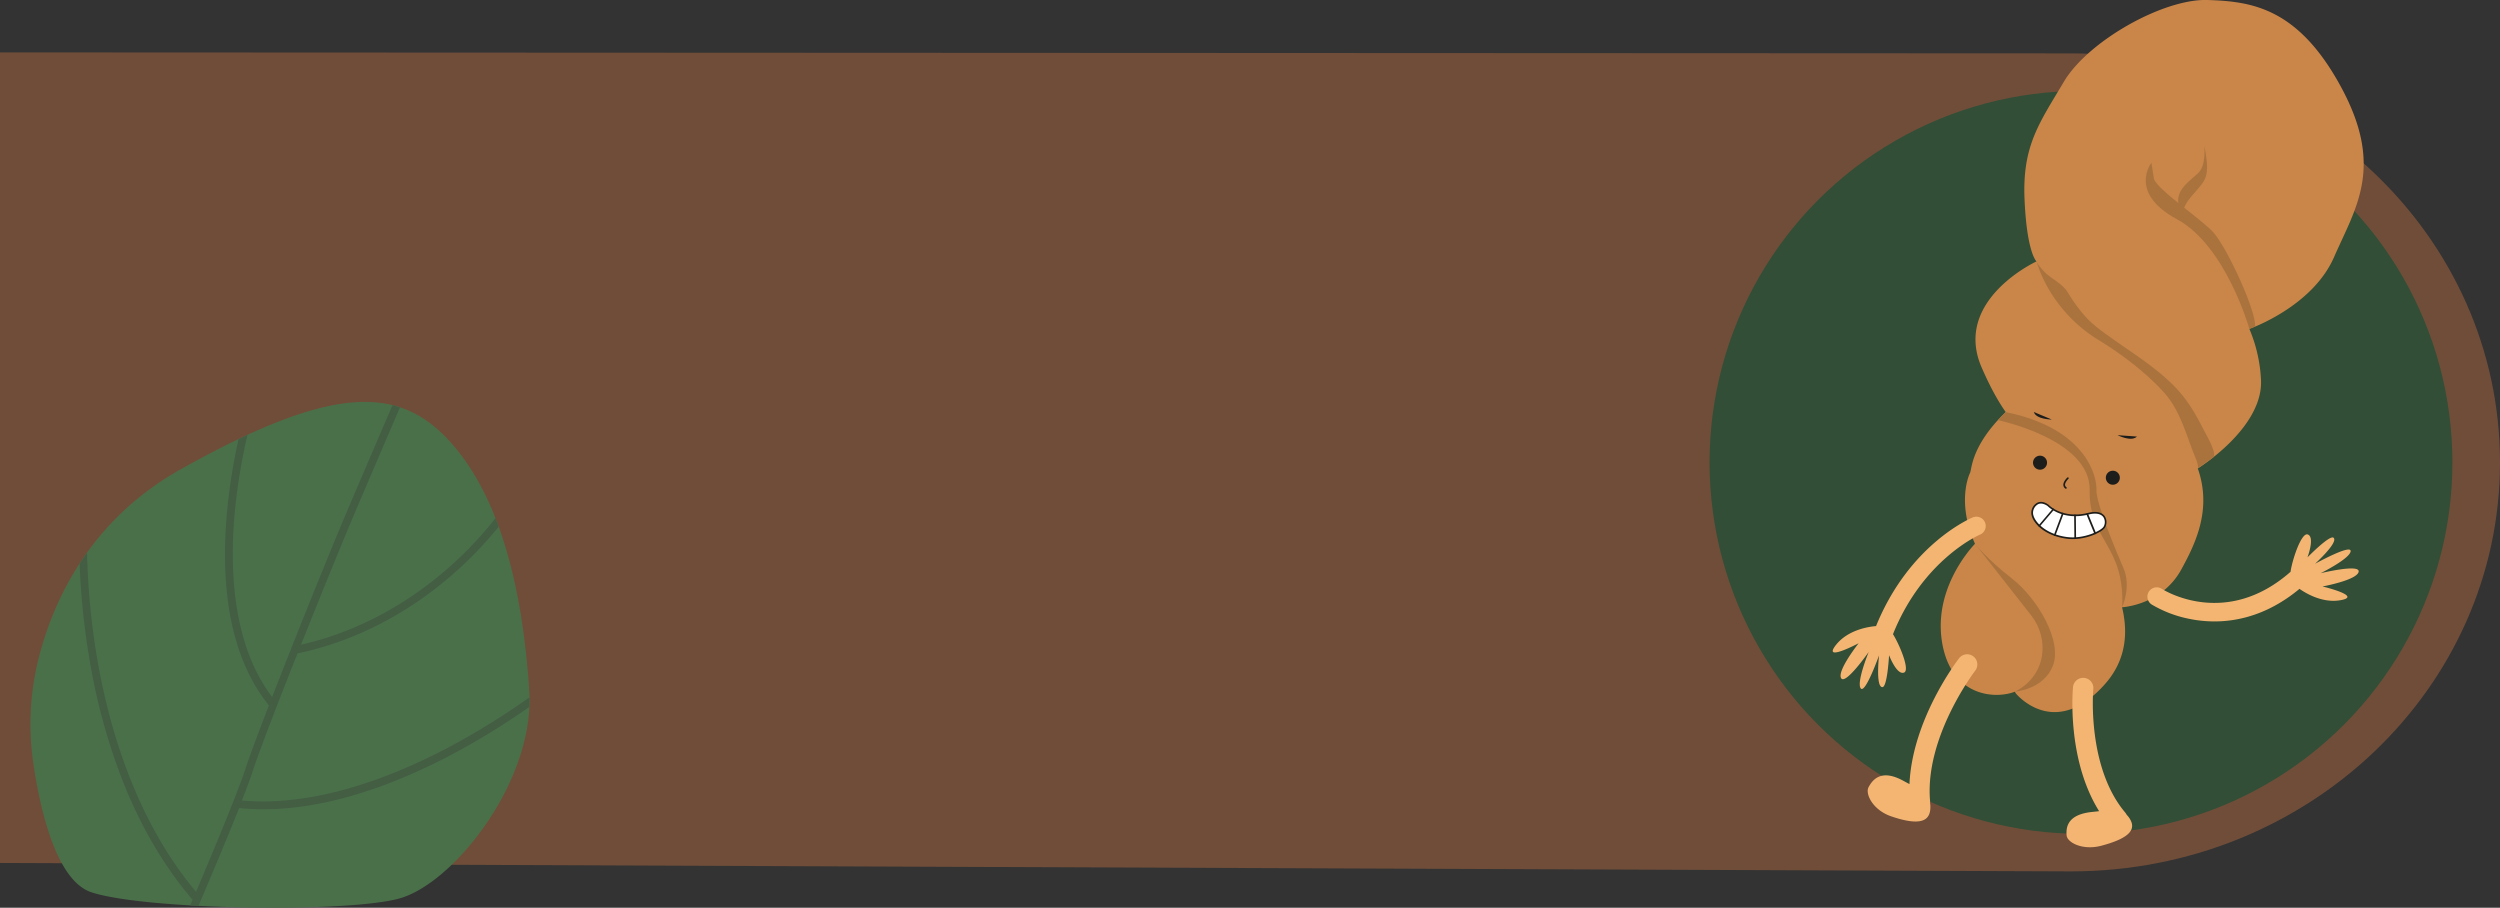 <svg xmlns="http://www.w3.org/2000/svg" viewBox="0 0 1498.75 544.19"><rect x="0" y="0" width="1498.75" height="544.19" fill="#333333" stroke="none"/><defs><style>.cls-1{fill:#704d39;}.cls-2{fill:#324e36;}.cls-3{fill:#ca8649;}.cls-4{fill:#aa733e;}.cls-5{fill:#f4b573;}.cls-6{fill:#fff;}.cls-7{fill:#1d1d1b;}.cls-8{fill:#4a704a;}.cls-9{fill:#445e44;}</style></defs><title>Asset 5</title><g id="Layer_2" data-name="Layer 2"><g id="Layer_1-2" data-name="Layer 1"><path class="cls-1" d="M1241.53,32,0,31.4V517.34l1241.53,5.06c142.06,0,257.22-109.78,257.22-245.2S1383.59,32,1241.53,32Z"/><circle class="cls-2" cx="1247.55" cy="277.2" r="222.67"/><path class="cls-3" d="M1202.44,247.06c-4.43-6.3-9.18-14.71-14.37-26.58-17.72-40.5,32.8-63.76,32.8-63.76s-5.78-5.15-7.16-37.31,8.94-45.71,23.52-70.31S1297-.85,1323.42,0s54.37,4.56,80.18,52.42,8.77,71.78-4.35,101.74-50.75,43-50.75,43a89.44,89.44,0,0,1,7,31.22c.78,28.64-37.92,52.45-37.92,52.45,8.61,24.6-1.37,45-9.87,60.54-11.83,21.59-35.54,22.68-35.54,22.68,3.6,14.81,2.7,31.38-10.09,45.89-30.19,34.27-53.36,6.06-53.61,5.73a8.19,8.19,0,0,1-.54-1c-11.29,4.43-37,3.34-43.26-27.45C1158.15,355,1180.14,330.08,1184,326c-10.83-24.4-3.85-40.66-3-42.42,1.22-2.39.49-16.19,21.4-36.54Z"/><path class="cls-4" d="M1220.87,156.72c6,19.44,19.81,36.59,37.45,47.27,13.35,8.09,28.39,19.59,38.83,31.12,9.47,10.45,12.91,23.74,18.08,37,.84,2.16,2.88,6.34,2.39,8.71l9.16-6.56c2.8-2-4.49-14.26-5.56-16.38-4.38-8.65-9.11-17-15.71-24.21-11.21-12.23-25.78-21.11-39.08-30.61-5.9-4.22-10.8-7.51-15.79-12.8a90.06,90.06,0,0,1-11-15c-3-4.85-8.64-7.49-12.89-11.24C1225.37,162.85,1221.39,158.41,1220.87,156.72Z"/><path class="cls-4" d="M1348.5,197.16s-14.06-49.89-43.47-65.75-15.24-33.87-15.24-33.87l1.49,9.63c1.9,6.61,30,25.2,36.19,32.76,8.61,10.51,25.09,46.58,24.5,55.86Z"/><path class="cls-4" d="M1321.48,87.24s1.22,11.49-3.33,16.15-15.27,10.66-11.65,20.93,4.3,7,4.3,7-5.91-3,2.76-13.35S1325.41,107.36,1321.48,87.24Z"/><path class="cls-4" d="M1197.76,251.9s55.52,11.43,55,41.9,21.18,32.84,19.5,70.25h0s5.57-12.36.81-23.37c-11.59-26.83-16.53-42.33-16.24-46.74.47-7.2-5.16-36.88-54.34-46.88Z"/><path class="cls-4" d="M1184,326l33.88,43.18c10.32,13.17,9.74,35.35-9.9,45.48,0,0,17.34-1.3,22.82-15.72S1222,359.2,1206,346.68C1191.1,335.09,1184,326,1184,326Z"/><path class="cls-5" d="M1183.06,393.53a6.11,6.11,0,0,0-8.57,1.08c-1.24,1.61-28,36.62-29.77,75.44-1.18-.62-2.43-1.27-3.73-2-11.25-6.12-17.31-2.78-20.8,3.9-2.13,4.08,2.67,13.69,13.53,17.43,18.32,6.29,23,2.16,23.5-4.34a14.31,14.31,0,0,0-.15-3.65,5.88,5.88,0,0,0,0-1.26c-3.32-38.2,26.76-77.66,27.06-78.05A6.11,6.11,0,0,0,1183.06,393.53Z"/><path class="cls-5" d="M1277,491.18a12.5,12.5,0,0,0-2.06-2.71,6.22,6.22,0,0,0-.83-1.3c-23.12-27.32-19.25-73.33-19.19-73.91a6.11,6.11,0,1,0-12.16-1.13c-.18,1.9-3.73,43.16,15.66,74.17-1.31.15-2.7.32-4.16.46-12.72,1.29-16,7.09-15.32,14.1.41,4.26,9.6,9.1,20.72,6.18C1278.36,502.12,1280.07,496.44,1277,491.18Z"/><path class="cls-5" d="M1190,313.19a5.59,5.59,0,0,0-7.31-3c-1.58.65-38.16,16.29-58,65.15-3.91.31-16.58,2-23.93,11.18-8.77,10.92,13.51-.91,13.51-.91s-13,16.41-10.53,20.92,16.56-15.68,16.56-15.68-7.45,18.15-4.8,21.81,11-19.78,11-19.78-2.16,19.09,2,19.06c3,0,4-19.17,4-19.17s4.59,12.2,9,10.43c3.69-1.49-2.8-16.86-6.65-23,17.93-44.86,51.81-59.55,52.16-59.7A5.59,5.59,0,0,0,1190,313.19Z"/><path class="cls-5" d="M1414,342.82c1.12-5-22.79.83-22.79.83s17.59-8.71,18-13.2-21.36,7.55-21.36,7.55,14.25-12.9,11.11-15.62c-2.24-1.94-15.64,11.77-15.64,11.77s4.62-12.18.18-13.74c-3.89-1.37-9.42,15.66-10.31,22.38C1334.42,376.91,1297.52,354,1296,353a5.59,5.59,0,0,0-6.07,9.4,71.15,71.15,0,0,0,22.6,8.61c2,.41,4.07.76,6.25,1,14.94,1.81,37.13-.18,59.76-19,3.91,2.75,13.82,8.68,24.53,6.82,13.8-2.41-10.75-8.24-10.75-8.24S1412.88,347.84,1414,342.82Z"/><path class="cls-6" d="M1227.91,303.08s8.2,8.83,24.17,4.85c10.2-2.54,11.47,4.75,9.43,8.09-1.63,2.68-12.11,7.74-22.32,6.44-14.15-1.8-21.13-10.55-20.92-15.25C1218.43,303.58,1222.11,298.79,1227.91,303.08Z"/><path class="cls-7" d="M1236.22,322.49c-12.25-2.53-18.68-10.37-18.46-15.3a7,7,0,0,1,3.6-5.82c1.42-.67,3.75-1,6.85,1.3a.23.23,0,0,1,.07.07c.08.08,8.21,8.56,23.68,4.7,6.13-1.53,8.75.55,9.76,1.93a6.46,6.46,0,0,1,.22,6.92c-1.85,3-12.77,8-22.82,6.68C1238.12,322.84,1237.16,322.68,1236.22,322.49ZM1224.53,302a4.21,4.21,0,0,0-2.73.29,6,6,0,0,0-3,4.94c-.2,4.33,6.48,12.94,20.47,14.73,10.07,1.28,20.36-3.8,21.82-6.2a5.49,5.49,0,0,0-.17-5.79c-1.49-2-4.57-2.57-8.7-1.54-15.53,3.87-24-4.33-24.62-5A8,8,0,0,0,1224.53,302Z"/><line class="cls-6" x1="1230.92" y1="305.4" x2="1222.57" y2="315.22"/><path class="cls-7" d="M1222.47,315.72a.54.54,0,0,1-.23-.11.52.52,0,0,1-.06-.72l8.35-9.81a.51.51,0,0,1,.72-.06.5.5,0,0,1,0,.71l-8.34,9.82A.52.52,0,0,1,1222.47,315.72Z"/><line class="cls-6" x1="1236.61" y1="307.92" x2="1231.82" y2="320.73"/><path class="cls-7" d="M1231.72,321.23l-.08,0a.51.51,0,0,1-.29-.66l4.78-12.8a.51.51,0,1,1,.95.35l-4.78,12.81A.51.51,0,0,1,1231.72,321.23Z"/><line class="cls-6" x1="1243.97" y1="308.96" x2="1244.11" y2="322.63"/><path class="cls-7" d="M1244,323.13a.51.51,0,0,1-.41-.49l-.14-13.67a.51.51,0,0,1,.51-.51.5.5,0,0,1,.51.5l.14,13.67a.5.5,0,0,1-.5.51Z"/><line class="cls-6" x1="1251.25" y1="308.13" x2="1256.04" y2="319.75"/><path class="cls-7" d="M1255.93,320.25a.48.48,0,0,1-.36-.3l-4.79-11.63a.51.51,0,0,1,1-.39l4.78,11.63a.51.51,0,0,1-.28.66A.45.45,0,0,1,1255.93,320.25Z"/><path class="cls-7" d="M1270.75,287.28a4.2,4.2,0,1,1-3.27-5A4.2,4.2,0,0,1,1270.75,287.28Z"/><path class="cls-7" d="M1227.1,278.27a4.2,4.2,0,1,1-3.26-5A4.2,4.2,0,0,1,1227.1,278.27Z"/><path class="cls-7" d="M1238.4,293a.5.5,0,0,1-.2-.08,2.76,2.76,0,0,1-1.23-2.11c-.13-2.17,2.29-4.42,2.39-4.52a.51.51,0,0,1,.69.75c-.6.56-2.15,2.31-2.06,3.71a1.74,1.74,0,0,0,.81,1.34.5.5,0,0,1,.11.71A.49.49,0,0,1,1238.4,293Z"/><path class="cls-7" d="M1281.08,261.71c-3.29,3.41-11.67-.83-11.67-.83Z"/><path class="cls-7" d="M1230.07,251.51s-9.38,0-10.79-4.51Z"/><g id="_Group_" data-name="&lt;Group&gt;"><g id="_Group_2" data-name="&lt;Group&gt;"><path class="cls-8" d="M20.08,458.24a161.79,161.79,0,0,1,3-63.28c8.65-34.33,30.44-82.95,85.36-113.69,92.25-51.64,132-50.47,163-14.62S313.69,360,317.28,414s-45.5,116.36-78.69,124.87-152.62,6.51-183.93-4C33.71,527.8,24.13,485.47,20.08,458.24Z"/></g><g id="_Group_3" data-name="&lt;Group&gt;"><path class="cls-9" d="M317.37,423.79c.08-1.93.11-3.85.07-5.77a451.41,451.41,0,0,1-41.88,26.41c-33.69,18.65-83.38,39.71-130.51,35.46,2.86-7.31,5.19-13.6,6.64-18.06,3.76-11.58,14.81-40.19,26.68-70.1,45.36-9.56,78.68-33.77,98.7-52.49A229,229,0,0,0,299,315.71q-.93-2.58-1.93-5.12a223.31,223.31,0,0,1-23.28,25.34c-19.12,17.85-50.62,40.82-93.31,50.57,12.25-30.77,25-61.94,31.17-76.54,9.58-22.53,22.83-53.37,28.18-65.79-1.48-.49-3-.92-4.54-1.3-5.48,12.76-18.49,43.05-27.94,65.26-6.48,15.24-20.06,48.55-32.81,80.65l0,.1c-4,10-7.83,19.8-11.38,28.94-23.54-30.89-25.37-75.63-22.62-108.23a345.9,345.9,0,0,1,7.83-48.85c-1.76.81-3.56,1.66-5.37,2.53a349.45,349.45,0,0,0-7.12,45.83c-1.85,22-1.15,42.08,2.08,59.79,4,21.73,11.79,39.87,23.24,54-6.41,16.55-11.55,30.31-13.89,37.52-4.68,14.44-18.84,48.37-29.79,74.19C80.93,491,65.13,434.87,58.31,395.09a433.94,433.94,0,0,1-6.1-63.8c-1.57,2.19-3.06,4.38-4.49,6.59a439.63,439.63,0,0,0,6,57.89,365.19,365.19,0,0,0,20.06,73c10.84,27.28,24.86,51,41.66,70.64l-1.44,3.4,5,.27c7.44-17.48,17.15-40.48,24.35-58.64q3.53.36,7.13.54c19.41,1,40.53-1.94,62.92-8.63,20.6-6.16,42.33-15.53,64.59-27.86A455.55,455.55,0,0,0,317.37,423.79Z"/></g></g></g></g></svg>